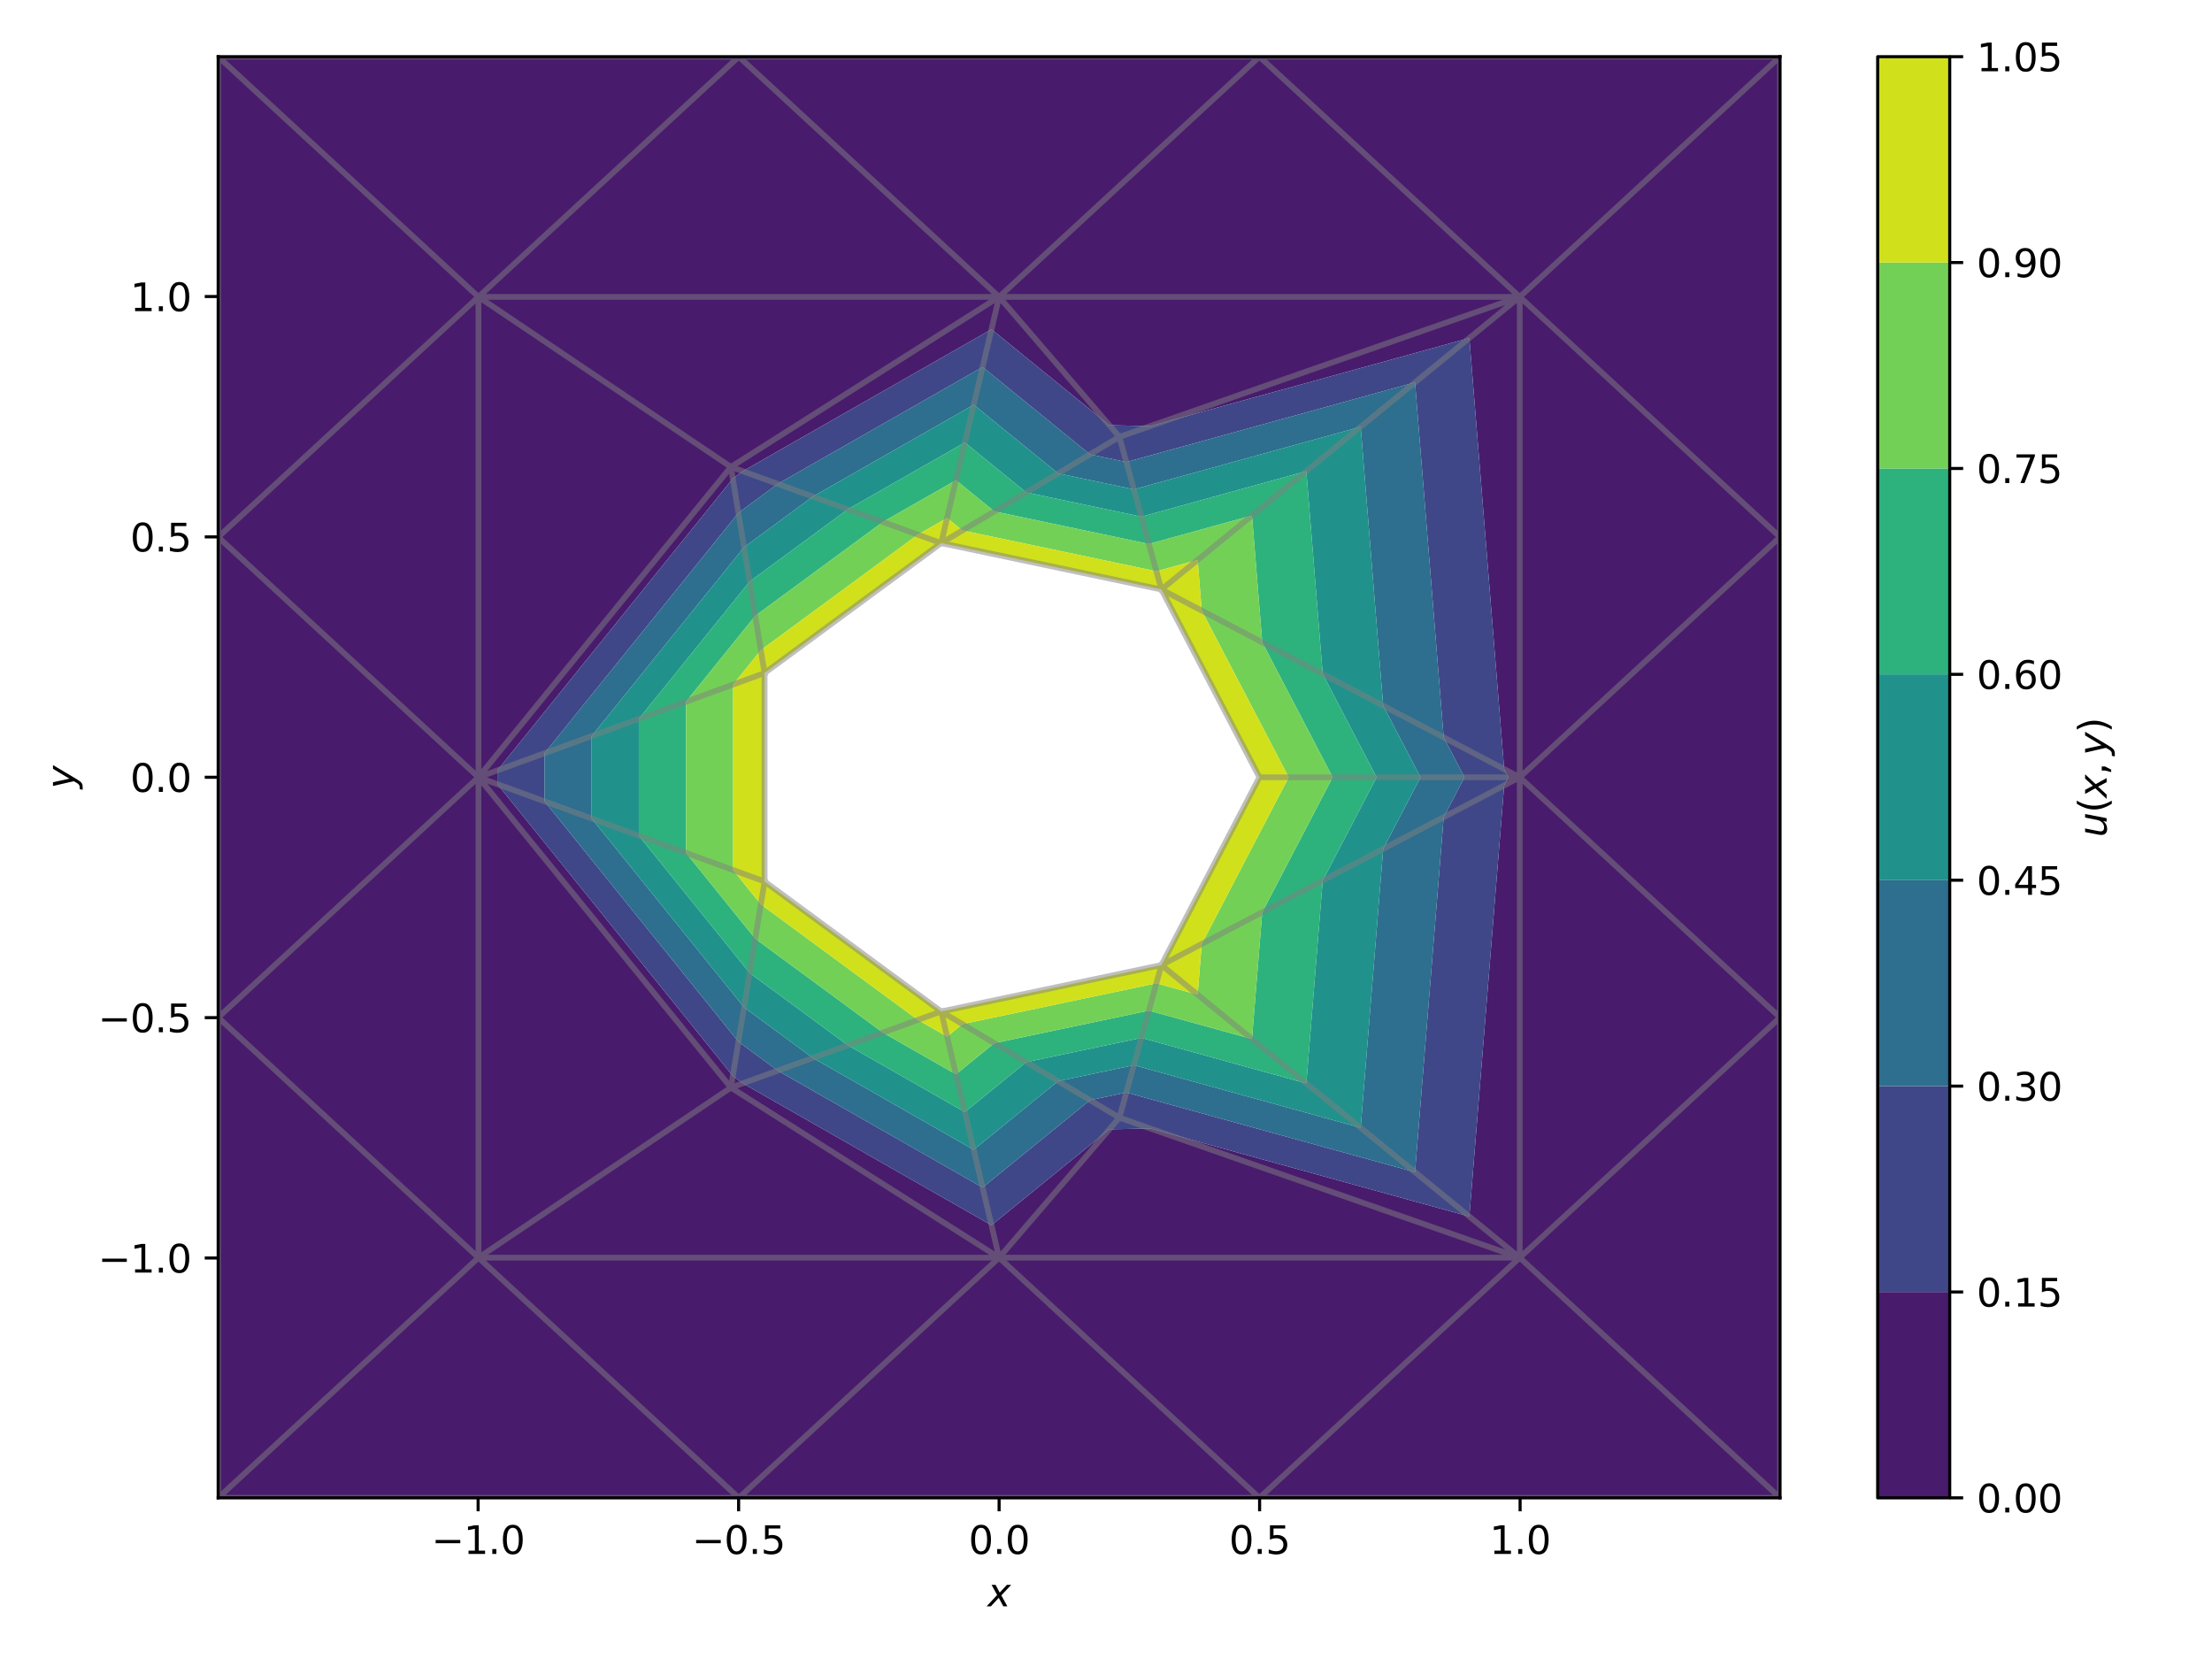 <?xml version="1.0" encoding="utf-8" standalone="no"?>
<!DOCTYPE svg PUBLIC "-//W3C//DTD SVG 1.1//EN"
  "http://www.w3.org/Graphics/SVG/1.1/DTD/svg11.dtd">
<svg xmlns:xlink="http://www.w3.org/1999/xlink" width="576pt" height="432pt" viewBox="0 0 576 432" xmlns="http://www.w3.org/2000/svg" version="1.1">
 <defs>
  <style type="text/css">*{stroke-linejoin: round; stroke-linecap: butt}</style>
 </defs>
 <g id="figure_1">
  <g id="patch_1">
   <path d="M 0 432 
L 576 432 
L 576 0 
L 0 0 
z
" style="fill: #ffffff"/>
  </g>
  <g id="axes_1">
   <g id="patch_2">
    <path d="M 56.81 390.04 
L 463.522 390.04 
L 463.522 14.76 
L 56.81 14.76 
z
" style="fill: #ffffff"/>
   </g>
   <g id="TriContourSet_1">
    <path d="M 56.81 390.04 
L 192.381 390.04 
L 327.951 390.04 
L 463.522 390.04 
L 463.522 264.947 
L 463.522 139.853 
L 463.522 14.76 
L 327.951 14.76 
L 192.381 14.76 
L 56.81 14.76 
L 56.81 139.853 
L 56.81 264.947 
z
M 129.5 200.613 
L 190.819 124.609 
L 193.404 122.707 
L 258.18 85.747 
L 288.885 110.729 
L 299.574 110.934 
L 382.618 88.019 
L 391.684 200.276 
L 392.792 202.4 
L 391.684 204.524 
L 382.618 316.781 
L 299.574 293.866 
L 288.885 294.071 
L 258.18 319.053 
L 193.404 282.093 
L 190.819 280.191 
L 129.5 204.187 
z
" clip-path="url(#p987f7357b2)" style="fill: #481b6d"/>
    <path d="M 129.5 204.187 
L 190.819 280.191 
L 193.404 282.093 
L 258.18 319.053 
L 288.885 294.071 
L 299.574 293.866 
L 382.618 316.781 
L 391.684 204.524 
L 392.792 202.4 
L 391.684 200.276 
L 382.618 88.019 
L 299.574 110.934 
L 288.885 110.729 
L 258.18 85.747 
L 193.404 122.707 
L 190.819 124.609 
L 129.5 200.613 
z
M 141.781 196.14 
L 192.279 133.548 
L 202.524 126.009 
L 255.869 95.572 
L 283.834 118.324 
L 293.295 120.317 
L 368.467 99.575 
L 375.933 192.021 
L 381.35 202.4 
L 375.933 212.779 
L 368.467 305.225 
L 293.295 284.483 
L 283.834 286.476 
L 255.869 309.228 
L 202.524 278.791 
L 192.279 271.252 
L 141.781 208.66 
z
" clip-path="url(#p987f7357b2)" style="fill: #3f4788"/>
    <path d="M 141.781 208.66 
L 192.279 271.252 
L 202.524 278.791 
L 255.869 309.228 
L 283.834 286.476 
L 293.295 284.483 
L 368.467 305.225 
L 375.933 212.779 
L 381.35 202.4 
L 375.933 192.021 
L 368.467 99.575 
L 293.295 120.317 
L 283.834 118.324 
L 255.869 95.572 
L 202.524 126.009 
L 192.279 133.548 
L 141.781 196.14 
z
M 154.062 191.666 
L 193.74 142.486 
L 211.644 129.312 
L 253.557 105.397 
L 275.53 123.274 
L 295.253 127.427 
L 354.316 111.13 
L 360.182 183.766 
L 369.907 202.4 
L 360.182 221.034 
L 354.316 293.67 
L 295.253 277.373 
L 275.53 281.526 
L 253.557 299.403 
L 211.644 275.488 
L 193.74 262.314 
L 154.062 213.134 
z
" clip-path="url(#p987f7357b2)" style="fill: #2e6e8e"/>
    <path d="M 154.062 213.134 
L 193.74 262.314 
L 211.644 275.488 
L 253.557 299.403 
L 275.53 281.526 
L 295.253 277.373 
L 354.316 293.67 
L 360.182 221.034 
L 369.907 202.4 
L 360.182 183.766 
L 354.316 111.13 
L 295.253 127.427 
L 275.53 123.274 
L 253.557 105.397 
L 211.644 129.312 
L 193.74 142.486 
L 154.062 191.666 
z
M 166.343 187.192 
L 195.2 151.425 
L 220.763 132.615 
L 251.246 115.222 
L 267.226 128.223 
L 297.21 134.538 
L 340.165 122.685 
L 344.431 175.512 
L 358.465 202.4 
L 344.431 229.288 
L 340.165 282.115 
L 297.21 270.262 
L 267.226 276.577 
L 251.246 289.578 
L 220.763 272.185 
L 195.2 253.375 
L 166.343 217.608 
z
" clip-path="url(#p987f7357b2)" style="fill: #21918c"/>
    <path d="M 166.343 217.608 
L 195.2 253.375 
L 220.763 272.185 
L 251.246 289.578 
L 267.226 276.577 
L 297.21 270.262 
L 340.165 282.115 
L 344.431 229.288 
L 358.465 202.4 
L 344.431 175.512 
L 340.165 122.685 
L 297.21 134.538 
L 267.226 128.223 
L 251.246 115.222 
L 220.763 132.615 
L 195.2 151.425 
L 166.343 187.192 
z
M 178.625 182.718 
L 196.66 160.364 
L 229.883 135.917 
L 248.935 125.047 
L 258.922 133.173 
L 299.167 141.648 
L 326.014 134.24 
L 328.681 167.257 
L 347.022 202.4 
L 328.681 237.543 
L 326.014 270.56 
L 299.167 263.152 
L 258.922 271.627 
L 248.935 279.753 
L 229.883 268.883 
L 196.66 244.436 
L 178.625 222.082 
z
" clip-path="url(#p987f7357b2)" style="fill: #2db27d"/>
    <path d="M 178.625 222.082 
L 196.66 244.436 
L 229.883 268.883 
L 248.935 279.753 
L 258.922 271.627 
L 299.167 263.152 
L 326.014 270.56 
L 328.681 237.543 
L 347.022 202.4 
L 328.681 167.257 
L 326.014 134.24 
L 299.167 141.648 
L 258.922 133.173 
L 248.935 125.047 
L 229.883 135.917 
L 196.66 160.364 
L 178.625 182.718 
z
M 190.906 178.245 
L 198.12 169.303 
L 239.003 139.22 
L 246.623 134.872 
L 250.618 138.122 
L 301.125 148.759 
L 311.863 145.796 
L 312.93 159.002 
L 335.58 202.4 
L 312.93 245.798 
L 311.863 259.004 
L 301.125 256.041 
L 250.618 266.678 
L 246.623 269.928 
L 239.003 265.58 
L 198.12 235.497 
L 190.906 226.555 
z
" clip-path="url(#p987f7357b2)" style="fill: #73d056"/>
    <path d="M 199.094 229.538 
L 199.094 175.262 
L 245.082 141.422 
L 302.429 153.499 
L 327.951 202.4 
L 302.429 251.301 
L 245.082 263.378 
z
M 190.906 226.555 
L 198.12 235.497 
L 239.003 265.58 
L 246.623 269.928 
L 250.618 266.678 
L 301.125 256.041 
L 311.863 259.004 
L 312.93 245.798 
L 335.58 202.4 
L 312.93 159.002 
L 311.863 145.796 
L 301.125 148.759 
L 250.618 138.122 
L 246.623 134.872 
L 239.003 139.22 
L 198.12 169.303 
L 190.906 178.245 
z
" clip-path="url(#p987f7357b2)" style="fill: #d0e11c"/>
   </g>
   <g id="line2d_1">
    <path d="M 56.81 390.04 
L 124.595 327.493 
M 463.522 390.04 
L 395.737 327.493 
M 56.81 14.76 
L 124.595 77.307 
M 463.522 14.76 
L 395.737 77.307 
M 260.166 327.493 
L 124.595 327.493 
M 260.166 327.493 
L 395.737 327.493 
M 395.737 202.4 
L 395.737 327.493 
M 395.737 202.4 
L 395.737 77.307 
M 395.737 202.4 
L 327.951 202.4 
M 260.166 77.307 
L 395.737 77.307 
M 260.166 77.307 
L 124.595 77.307 
M 124.595 202.4 
L 124.595 327.493 
M 124.595 202.4 
L 124.595 77.307 
M 302.429 153.499 
L 395.737 77.307 
M 302.429 153.499 
L 327.951 202.4 
M 302.429 153.499 
L 395.737 202.4 
M 245.082 141.422 
L 260.166 77.307 
M 245.082 141.422 
L 302.429 153.499 
M 199.094 175.262 
L 124.595 202.4 
M 199.094 175.262 
L 245.082 141.422 
M 199.094 229.538 
L 124.595 202.4 
M 199.094 229.538 
L 199.094 175.262 
M 245.082 263.378 
L 260.166 327.493 
M 245.082 263.378 
L 199.094 229.538 
M 302.429 251.301 
L 395.737 327.493 
M 302.429 251.301 
L 327.951 202.4 
M 302.429 251.301 
L 395.737 202.4 
M 302.429 251.301 
L 245.082 263.378 
M 192.381 390.04 
L 124.595 327.493 
M 192.381 390.04 
L 56.81 390.04 
M 192.381 390.04 
L 260.166 327.493 
M 327.951 390.04 
L 395.737 327.493 
M 327.951 390.04 
L 463.522 390.04 
M 327.951 390.04 
L 260.166 327.493 
M 327.951 390.04 
L 192.381 390.04 
M 56.81 139.853 
L 124.595 77.307 
M 56.81 139.853 
L 56.81 14.76 
M 56.81 139.853 
L 124.595 202.4 
M 56.81 264.947 
L 124.595 327.493 
M 56.81 264.947 
L 56.81 390.04 
M 56.81 264.947 
L 124.595 202.4 
M 56.81 264.947 
L 56.81 139.853 
M 463.522 264.947 
L 395.737 327.493 
M 463.522 264.947 
L 463.522 390.04 
M 463.522 264.947 
L 395.737 202.4 
M 463.522 139.853 
L 395.737 77.307 
M 463.522 139.853 
L 463.522 14.76 
M 463.522 139.853 
L 395.737 202.4 
M 463.522 139.853 
L 463.522 264.947 
M 327.951 14.76 
L 395.737 77.307 
M 327.951 14.76 
L 463.522 14.76 
M 327.951 14.76 
L 260.166 77.307 
M 192.381 14.76 
L 124.595 77.307 
M 192.381 14.76 
L 56.81 14.76 
M 192.381 14.76 
L 260.166 77.307 
M 192.381 14.76 
L 327.951 14.76 
M 190.327 121.592 
L 124.595 77.307 
M 190.327 121.592 
L 260.166 77.307 
M 190.327 121.592 
L 124.595 202.4 
M 190.327 121.592 
L 245.082 141.422 
M 190.327 121.592 
L 199.094 175.262 
M 190.327 283.208 
L 124.595 327.493 
M 190.327 283.208 
L 260.166 327.493 
M 190.327 283.208 
L 124.595 202.4 
M 190.327 283.208 
L 199.094 229.538 
M 190.327 283.208 
L 245.082 263.378 
M 291.49 113.761 
L 395.737 77.307 
M 291.49 113.761 
L 260.166 77.307 
M 291.49 113.761 
L 302.429 153.499 
M 291.49 113.761 
L 245.082 141.422 
M 291.49 291.039 
L 395.737 327.493 
M 291.49 291.039 
L 260.166 327.493 
M 291.49 291.039 
L 245.082 263.378 
M 291.49 291.039 
L 302.429 251.301 
L 302.429 251.301 
" clip-path="url(#p987f7357b2)" style="fill: none; stroke: #808080; stroke-opacity: 0.5; stroke-width: 1.5; stroke-linecap: square"/>
   </g>
   <g id="matplotlib.axis_1">
    <g id="xtick_1">
     <g id="line2d_2">
      <defs>
       <path id="mb595615d61" d="M 0 0 
L 0 3.5 
" style="stroke: #000000; stroke-width: 0.8"/>
      </defs>
      <g>
       <use xlink:href="#mb595615d61" x="124.501" y="390.04" style="stroke: #000000; stroke-width: 0.8"/>
      </g>
     </g>
     <g id="text_1">
      <!-- −1.0 -->
      <g transform="translate(112.36 404.638) scale(0.1 -0.1)">
       <defs>
        <path id="DejaVuSans-2212" d="M 678 2272 
L 4684 2272 
L 4684 1741 
L 678 1741 
L 678 2272 
z
" transform="scale(0.016)"/>
        <path id="DejaVuSans-31" d="M 794 531 
L 1825 531 
L 1825 4091 
L 703 3866 
L 703 4441 
L 1819 4666 
L 2450 4666 
L 2450 531 
L 3481 531 
L 3481 0 
L 794 0 
L 794 531 
z
" transform="scale(0.016)"/>
        <path id="DejaVuSans-2e" d="M 684 794 
L 1344 794 
L 1344 0 
L 684 0 
L 684 794 
z
" transform="scale(0.016)"/>
        <path id="DejaVuSans-30" d="M 2034 4250 
Q 1547 4250 1301 3770 
Q 1056 3291 1056 2328 
Q 1056 1369 1301 889 
Q 1547 409 2034 409 
Q 2525 409 2770 889 
Q 3016 1369 3016 2328 
Q 3016 3291 2770 3770 
Q 2525 4250 2034 4250 
z
M 2034 4750 
Q 2819 4750 3233 4129 
Q 3647 3509 3647 2328 
Q 3647 1150 3233 529 
Q 2819 -91 2034 -91 
Q 1250 -91 836 529 
Q 422 1150 422 2328 
Q 422 3509 836 4129 
Q 1250 4750 2034 4750 
z
" transform="scale(0.016)"/>
       </defs>
       <use xlink:href="#DejaVuSans-2212"/>
       <use xlink:href="#DejaVuSans-31" x="83.789"/>
       <use xlink:href="#DejaVuSans-2e" x="147.412"/>
       <use xlink:href="#DejaVuSans-30" x="179.199"/>
      </g>
     </g>
    </g>
    <g id="xtick_2">
     <g id="line2d_3">
      <g>
       <use xlink:href="#mb595615d61" x="192.334" y="390.04" style="stroke: #000000; stroke-width: 0.8"/>
      </g>
     </g>
     <g id="text_2">
      <!-- −0.5 -->
      <g transform="translate(180.192 404.638) scale(0.1 -0.1)">
       <defs>
        <path id="DejaVuSans-35" d="M 691 4666 
L 3169 4666 
L 3169 4134 
L 1269 4134 
L 1269 2991 
Q 1406 3038 1543 3061 
Q 1681 3084 1819 3084 
Q 2600 3084 3056 2656 
Q 3513 2228 3513 1497 
Q 3513 744 3044 326 
Q 2575 -91 1722 -91 
Q 1428 -91 1123 -41 
Q 819 9 494 109 
L 494 744 
Q 775 591 1075 516 
Q 1375 441 1709 441 
Q 2250 441 2565 725 
Q 2881 1009 2881 1497 
Q 2881 1984 2565 2268 
Q 2250 2553 1709 2553 
Q 1456 2553 1204 2497 
Q 953 2441 691 2322 
L 691 4666 
z
" transform="scale(0.016)"/>
       </defs>
       <use xlink:href="#DejaVuSans-2212"/>
       <use xlink:href="#DejaVuSans-30" x="83.789"/>
       <use xlink:href="#DejaVuSans-2e" x="147.412"/>
       <use xlink:href="#DejaVuSans-35" x="179.199"/>
      </g>
     </g>
    </g>
    <g id="xtick_3">
     <g id="line2d_4">
      <g>
       <use xlink:href="#mb595615d61" x="260.166" y="390.04" style="stroke: #000000; stroke-width: 0.8"/>
      </g>
     </g>
     <g id="text_3">
      <!-- 0.0 -->
      <g transform="translate(252.214 404.638) scale(0.1 -0.1)">
       <use xlink:href="#DejaVuSans-30"/>
       <use xlink:href="#DejaVuSans-2e" x="63.623"/>
       <use xlink:href="#DejaVuSans-30" x="95.41"/>
      </g>
     </g>
    </g>
    <g id="xtick_4">
     <g id="line2d_5">
      <g>
       <use xlink:href="#mb595615d61" x="327.998" y="390.04" style="stroke: #000000; stroke-width: 0.8"/>
      </g>
     </g>
     <g id="text_4">
      <!-- 0.5 -->
      <g transform="translate(320.047 404.638) scale(0.1 -0.1)">
       <use xlink:href="#DejaVuSans-30"/>
       <use xlink:href="#DejaVuSans-2e" x="63.623"/>
       <use xlink:href="#DejaVuSans-35" x="95.41"/>
      </g>
     </g>
    </g>
    <g id="xtick_5">
     <g id="line2d_6">
      <g>
       <use xlink:href="#mb595615d61" x="395.831" y="390.04" style="stroke: #000000; stroke-width: 0.8"/>
      </g>
     </g>
     <g id="text_5">
      <!-- 1.0 -->
      <g transform="translate(387.879 404.638) scale(0.1 -0.1)">
       <use xlink:href="#DejaVuSans-31"/>
       <use xlink:href="#DejaVuSans-2e" x="63.623"/>
       <use xlink:href="#DejaVuSans-30" x="95.41"/>
      </g>
     </g>
    </g>
    <g id="text_6">
     <!-- $x$ -->
     <g transform="translate(257.166 418.317) scale(0.1 -0.1)">
      <defs>
       <path id="DejaVuSans-Oblique-78" d="M 3841 3500 
L 2234 1784 
L 3219 0 
L 2559 0 
L 1819 1388 
L 531 0 
L -166 0 
L 1556 1844 
L 641 3500 
L 1300 3500 
L 1972 2234 
L 3144 3500 
L 3841 3500 
z
" transform="scale(0.016)"/>
      </defs>
      <use xlink:href="#DejaVuSans-Oblique-78" transform="translate(0 0.312)"/>
     </g>
    </g>
   </g>
   <g id="matplotlib.axis_2">
    <g id="ytick_1">
     <g id="line2d_7">
      <defs>
       <path id="m6d86782090" d="M 0 0 
L -3.5 0 
" style="stroke: #000000; stroke-width: 0.8"/>
      </defs>
      <g>
       <use xlink:href="#m6d86782090" x="56.81" y="327.58" style="stroke: #000000; stroke-width: 0.8"/>
      </g>
     </g>
     <g id="text_7">
      <!-- −1.0 -->
      <g transform="translate(25.527 331.379) scale(0.1 -0.1)">
       <use xlink:href="#DejaVuSans-2212"/>
       <use xlink:href="#DejaVuSans-31" x="83.789"/>
       <use xlink:href="#DejaVuSans-2e" x="147.412"/>
       <use xlink:href="#DejaVuSans-30" x="179.199"/>
      </g>
     </g>
    </g>
    <g id="ytick_2">
     <g id="line2d_8">
      <g>
       <use xlink:href="#m6d86782090" x="56.81" y="264.99" style="stroke: #000000; stroke-width: 0.8"/>
      </g>
     </g>
     <g id="text_8">
      <!-- −0.5 -->
      <g transform="translate(25.527 268.789) scale(0.1 -0.1)">
       <use xlink:href="#DejaVuSans-2212"/>
       <use xlink:href="#DejaVuSans-30" x="83.789"/>
       <use xlink:href="#DejaVuSans-2e" x="147.412"/>
       <use xlink:href="#DejaVuSans-35" x="179.199"/>
      </g>
     </g>
    </g>
    <g id="ytick_3">
     <g id="line2d_9">
      <g>
       <use xlink:href="#m6d86782090" x="56.81" y="202.4" style="stroke: #000000; stroke-width: 0.8"/>
      </g>
     </g>
     <g id="text_9">
      <!-- 0.0 -->
      <g transform="translate(33.907 206.199) scale(0.1 -0.1)">
       <use xlink:href="#DejaVuSans-30"/>
       <use xlink:href="#DejaVuSans-2e" x="63.623"/>
       <use xlink:href="#DejaVuSans-30" x="95.41"/>
      </g>
     </g>
    </g>
    <g id="ytick_4">
     <g id="line2d_10">
      <g>
       <use xlink:href="#m6d86782090" x="56.81" y="139.81" style="stroke: #000000; stroke-width: 0.8"/>
      </g>
     </g>
     <g id="text_10">
      <!-- 0.5 -->
      <g transform="translate(33.907 143.609) scale(0.1 -0.1)">
       <use xlink:href="#DejaVuSans-30"/>
       <use xlink:href="#DejaVuSans-2e" x="63.623"/>
       <use xlink:href="#DejaVuSans-35" x="95.41"/>
      </g>
     </g>
    </g>
    <g id="ytick_5">
     <g id="line2d_11">
      <g>
       <use xlink:href="#m6d86782090" x="56.81" y="77.22" style="stroke: #000000; stroke-width: 0.8"/>
      </g>
     </g>
     <g id="text_11">
      <!-- 1.0 -->
      <g transform="translate(33.907 81.019) scale(0.1 -0.1)">
       <use xlink:href="#DejaVuSans-31"/>
       <use xlink:href="#DejaVuSans-2e" x="63.623"/>
       <use xlink:href="#DejaVuSans-30" x="95.41"/>
      </g>
     </g>
    </g>
    <g id="text_12">
     <!-- $y$ -->
     <g transform="translate(19.427 205.4) rotate(-90) scale(0.1 -0.1)">
      <defs>
       <path id="DejaVuSans-Oblique-79" d="M 1588 -325 
Q 1188 -997 936 -1164 
Q 684 -1331 294 -1331 
L -159 -1331 
L -63 -850 
L 269 -850 
Q 509 -850 678 -719 
Q 847 -588 1056 -206 
L 1234 128 
L 459 3500 
L 1069 3500 
L 1650 819 
L 3256 3500 
L 3859 3500 
L 1588 -325 
z
" transform="scale(0.016)"/>
      </defs>
      <use xlink:href="#DejaVuSans-Oblique-79" transform="translate(0 0.312)"/>
     </g>
    </g>
   </g>
   <g id="line2d_12"/>
   <g id="patch_3">
    <path d="M 56.81 390.04 
L 56.81 14.76 
" style="fill: none; stroke: #000000; stroke-width: 0.8; stroke-linejoin: miter; stroke-linecap: square"/>
   </g>
   <g id="patch_4">
    <path d="M 463.522 390.04 
L 463.522 14.76 
" style="fill: none; stroke: #000000; stroke-width: 0.8; stroke-linejoin: miter; stroke-linecap: square"/>
   </g>
   <g id="patch_5">
    <path d="M 56.81 390.04 
L 463.522 390.04 
" style="fill: none; stroke: #000000; stroke-width: 0.8; stroke-linejoin: miter; stroke-linecap: square"/>
   </g>
   <g id="patch_6">
    <path d="M 56.81 14.76 
L 463.522 14.76 
" style="fill: none; stroke: #000000; stroke-width: 0.8; stroke-linejoin: miter; stroke-linecap: square"/>
   </g>
  </g>
  <g id="axes_2">
   <g id="patch_7">
    <path d="M 488.942 390.04 
L 507.705 390.04 
L 507.705 14.76 
L 488.942 14.76 
z
" style="fill: #ffffff"/>
   </g>
   <g id="QuadMesh_1">
    <path d="M 488.942 390.04 
L 507.705 390.04 
L 507.705 336.429 
L 488.942 336.429 
L 488.942 390.04 
" clip-path="url(#pb4210bbb33)" style="fill: #481b6d"/>
    <path d="M 488.942 336.429 
L 507.705 336.429 
L 507.705 282.817 
L 488.942 282.817 
L 488.942 336.429 
" clip-path="url(#pb4210bbb33)" style="fill: #3f4788"/>
    <path d="M 488.942 282.817 
L 507.705 282.817 
L 507.705 229.206 
L 488.942 229.206 
L 488.942 282.817 
" clip-path="url(#pb4210bbb33)" style="fill: #2e6e8e"/>
    <path d="M 488.942 229.206 
L 507.705 229.206 
L 507.705 175.594 
L 488.942 175.594 
L 488.942 229.206 
" clip-path="url(#pb4210bbb33)" style="fill: #21918c"/>
    <path d="M 488.942 175.594 
L 507.705 175.594 
L 507.705 121.983 
L 488.942 121.983 
L 488.942 175.594 
" clip-path="url(#pb4210bbb33)" style="fill: #2db27d"/>
    <path d="M 488.942 121.983 
L 507.705 121.983 
L 507.705 68.371 
L 488.942 68.371 
L 488.942 121.983 
" clip-path="url(#pb4210bbb33)" style="fill: #73d056"/>
    <path d="M 488.942 68.371 
L 507.705 68.371 
L 507.705 14.76 
L 488.942 14.76 
L 488.942 68.371 
" clip-path="url(#pb4210bbb33)" style="fill: #d0e11c"/>
   </g>
   <g id="matplotlib.axis_3"/>
   <g id="matplotlib.axis_4">
    <g id="ytick_6">
     <g id="line2d_13">
      <defs>
       <path id="mebc9afbeca" d="M 0 0 
L 3.5 0 
" style="stroke: #000000; stroke-width: 0.8"/>
      </defs>
      <g>
       <use xlink:href="#mebc9afbeca" x="507.705" y="390.04" style="stroke: #000000; stroke-width: 0.8"/>
      </g>
     </g>
     <g id="text_13">
      <!-- 0.00 -->
      <g transform="translate(514.706 393.839) scale(0.1 -0.1)">
       <use xlink:href="#DejaVuSans-30"/>
       <use xlink:href="#DejaVuSans-2e" x="63.623"/>
       <use xlink:href="#DejaVuSans-30" x="95.41"/>
       <use xlink:href="#DejaVuSans-30" x="159.033"/>
      </g>
     </g>
    </g>
    <g id="ytick_7">
     <g id="line2d_14">
      <g>
       <use xlink:href="#mebc9afbeca" x="507.705" y="336.429" style="stroke: #000000; stroke-width: 0.8"/>
      </g>
     </g>
     <g id="text_14">
      <!-- 0.15 -->
      <g transform="translate(514.706 340.228) scale(0.1 -0.1)">
       <use xlink:href="#DejaVuSans-30"/>
       <use xlink:href="#DejaVuSans-2e" x="63.623"/>
       <use xlink:href="#DejaVuSans-31" x="95.41"/>
       <use xlink:href="#DejaVuSans-35" x="159.033"/>
      </g>
     </g>
    </g>
    <g id="ytick_8">
     <g id="line2d_15">
      <g>
       <use xlink:href="#mebc9afbeca" x="507.705" y="282.817" style="stroke: #000000; stroke-width: 0.8"/>
      </g>
     </g>
     <g id="text_15">
      <!-- 0.30 -->
      <g transform="translate(514.706 286.616) scale(0.1 -0.1)">
       <defs>
        <path id="DejaVuSans-33" d="M 2597 2516 
Q 3050 2419 3304 2112 
Q 3559 1806 3559 1356 
Q 3559 666 3084 287 
Q 2609 -91 1734 -91 
Q 1441 -91 1130 -33 
Q 819 25 488 141 
L 488 750 
Q 750 597 1062 519 
Q 1375 441 1716 441 
Q 2309 441 2620 675 
Q 2931 909 2931 1356 
Q 2931 1769 2642 2001 
Q 2353 2234 1838 2234 
L 1294 2234 
L 1294 2753 
L 1863 2753 
Q 2328 2753 2575 2939 
Q 2822 3125 2822 3475 
Q 2822 3834 2567 4026 
Q 2313 4219 1838 4219 
Q 1578 4219 1281 4162 
Q 984 4106 628 3988 
L 628 4550 
Q 988 4650 1302 4700 
Q 1616 4750 1894 4750 
Q 2613 4750 3031 4423 
Q 3450 4097 3450 3541 
Q 3450 3153 3228 2886 
Q 3006 2619 2597 2516 
z
" transform="scale(0.016)"/>
       </defs>
       <use xlink:href="#DejaVuSans-30"/>
       <use xlink:href="#DejaVuSans-2e" x="63.623"/>
       <use xlink:href="#DejaVuSans-33" x="95.41"/>
       <use xlink:href="#DejaVuSans-30" x="159.033"/>
      </g>
     </g>
    </g>
    <g id="ytick_9">
     <g id="line2d_16">
      <g>
       <use xlink:href="#mebc9afbeca" x="507.705" y="229.206" style="stroke: #000000; stroke-width: 0.8"/>
      </g>
     </g>
     <g id="text_16">
      <!-- 0.45 -->
      <g transform="translate(514.706 233.005) scale(0.1 -0.1)">
       <defs>
        <path id="DejaVuSans-34" d="M 2419 4116 
L 825 1625 
L 2419 1625 
L 2419 4116 
z
M 2253 4666 
L 3047 4666 
L 3047 1625 
L 3713 1625 
L 3713 1100 
L 3047 1100 
L 3047 0 
L 2419 0 
L 2419 1100 
L 313 1100 
L 313 1709 
L 2253 4666 
z
" transform="scale(0.016)"/>
       </defs>
       <use xlink:href="#DejaVuSans-30"/>
       <use xlink:href="#DejaVuSans-2e" x="63.623"/>
       <use xlink:href="#DejaVuSans-34" x="95.41"/>
       <use xlink:href="#DejaVuSans-35" x="159.033"/>
      </g>
     </g>
    </g>
    <g id="ytick_10">
     <g id="line2d_17">
      <g>
       <use xlink:href="#mebc9afbeca" x="507.705" y="175.594" style="stroke: #000000; stroke-width: 0.8"/>
      </g>
     </g>
     <g id="text_17">
      <!-- 0.60 -->
      <g transform="translate(514.706 179.394) scale(0.1 -0.1)">
       <defs>
        <path id="DejaVuSans-36" d="M 2113 2584 
Q 1688 2584 1439 2293 
Q 1191 2003 1191 1497 
Q 1191 994 1439 701 
Q 1688 409 2113 409 
Q 2538 409 2786 701 
Q 3034 994 3034 1497 
Q 3034 2003 2786 2293 
Q 2538 2584 2113 2584 
z
M 3366 4563 
L 3366 3988 
Q 3128 4100 2886 4159 
Q 2644 4219 2406 4219 
Q 1781 4219 1451 3797 
Q 1122 3375 1075 2522 
Q 1259 2794 1537 2939 
Q 1816 3084 2150 3084 
Q 2853 3084 3261 2657 
Q 3669 2231 3669 1497 
Q 3669 778 3244 343 
Q 2819 -91 2113 -91 
Q 1303 -91 875 529 
Q 447 1150 447 2328 
Q 447 3434 972 4092 
Q 1497 4750 2381 4750 
Q 2619 4750 2861 4703 
Q 3103 4656 3366 4563 
z
" transform="scale(0.016)"/>
       </defs>
       <use xlink:href="#DejaVuSans-30"/>
       <use xlink:href="#DejaVuSans-2e" x="63.623"/>
       <use xlink:href="#DejaVuSans-36" x="95.41"/>
       <use xlink:href="#DejaVuSans-30" x="159.033"/>
      </g>
     </g>
    </g>
    <g id="ytick_11">
     <g id="line2d_18">
      <g>
       <use xlink:href="#mebc9afbeca" x="507.705" y="121.983" style="stroke: #000000; stroke-width: 0.8"/>
      </g>
     </g>
     <g id="text_18">
      <!-- 0.75 -->
      <g transform="translate(514.706 125.782) scale(0.1 -0.1)">
       <defs>
        <path id="DejaVuSans-37" d="M 525 4666 
L 3525 4666 
L 3525 4397 
L 1831 0 
L 1172 0 
L 2766 4134 
L 525 4134 
L 525 4666 
z
" transform="scale(0.016)"/>
       </defs>
       <use xlink:href="#DejaVuSans-30"/>
       <use xlink:href="#DejaVuSans-2e" x="63.623"/>
       <use xlink:href="#DejaVuSans-37" x="95.41"/>
       <use xlink:href="#DejaVuSans-35" x="159.033"/>
      </g>
     </g>
    </g>
    <g id="ytick_12">
     <g id="line2d_19">
      <g>
       <use xlink:href="#mebc9afbeca" x="507.705" y="68.371" style="stroke: #000000; stroke-width: 0.8"/>
      </g>
     </g>
     <g id="text_19">
      <!-- 0.90 -->
      <g transform="translate(514.706 72.171) scale(0.1 -0.1)">
       <defs>
        <path id="DejaVuSans-39" d="M 703 97 
L 703 672 
Q 941 559 1184 500 
Q 1428 441 1663 441 
Q 2288 441 2617 861 
Q 2947 1281 2994 2138 
Q 2813 1869 2534 1725 
Q 2256 1581 1919 1581 
Q 1219 1581 811 2004 
Q 403 2428 403 3163 
Q 403 3881 828 4315 
Q 1253 4750 1959 4750 
Q 2769 4750 3195 4129 
Q 3622 3509 3622 2328 
Q 3622 1225 3098 567 
Q 2575 -91 1691 -91 
Q 1453 -91 1209 -44 
Q 966 3 703 97 
z
M 1959 2075 
Q 2384 2075 2632 2365 
Q 2881 2656 2881 3163 
Q 2881 3666 2632 3958 
Q 2384 4250 1959 4250 
Q 1534 4250 1286 3958 
Q 1038 3666 1038 3163 
Q 1038 2656 1286 2365 
Q 1534 2075 1959 2075 
z
" transform="scale(0.016)"/>
       </defs>
       <use xlink:href="#DejaVuSans-30"/>
       <use xlink:href="#DejaVuSans-2e" x="63.623"/>
       <use xlink:href="#DejaVuSans-39" x="95.41"/>
       <use xlink:href="#DejaVuSans-30" x="159.033"/>
      </g>
     </g>
    </g>
    <g id="ytick_13">
     <g id="line2d_20">
      <g>
       <use xlink:href="#mebc9afbeca" x="507.705" y="14.76" style="stroke: #000000; stroke-width: 0.8"/>
      </g>
     </g>
     <g id="text_20">
      <!-- 1.05 -->
      <g transform="translate(514.706 18.559) scale(0.1 -0.1)">
       <use xlink:href="#DejaVuSans-31"/>
       <use xlink:href="#DejaVuSans-2e" x="63.623"/>
       <use xlink:href="#DejaVuSans-30" x="95.41"/>
       <use xlink:href="#DejaVuSans-35" x="159.033"/>
      </g>
     </g>
    </g>
    <g id="text_21">
     <!-- $u(x, y)$ -->
     <g transform="translate(548.571 218) rotate(-90) scale(0.1 -0.1)">
      <defs>
       <path id="DejaVuSans-Oblique-75" d="M 428 1388 
L 838 3500 
L 1416 3500 
L 1006 1409 
Q 975 1256 961 1147 
Q 947 1038 947 966 
Q 947 700 1109 554 
Q 1272 409 1569 409 
Q 2031 409 2368 721 
Q 2706 1034 2809 1563 
L 3194 3500 
L 3769 3500 
L 3091 0 
L 2516 0 
L 2631 550 
Q 2388 244 2052 76 
Q 1716 -91 1338 -91 
Q 878 -91 622 161 
Q 366 413 366 863 
Q 366 956 381 1097 
Q 397 1238 428 1388 
z
" transform="scale(0.016)"/>
       <path id="DejaVuSans-28" d="M 1984 4856 
Q 1566 4138 1362 3434 
Q 1159 2731 1159 2009 
Q 1159 1288 1364 580 
Q 1569 -128 1984 -844 
L 1484 -844 
Q 1016 -109 783 600 
Q 550 1309 550 2009 
Q 550 2706 781 3412 
Q 1013 4119 1484 4856 
L 1984 4856 
z
" transform="scale(0.016)"/>
       <path id="DejaVuSans-2c" d="M 750 794 
L 1409 794 
L 1409 256 
L 897 -744 
L 494 -744 
L 750 256 
L 750 794 
z
" transform="scale(0.016)"/>
       <path id="DejaVuSans-29" d="M 513 4856 
L 1013 4856 
Q 1481 4119 1714 3412 
Q 1947 2706 1947 2009 
Q 1947 1309 1714 600 
Q 1481 -109 1013 -844 
L 513 -844 
Q 928 -128 1133 580 
Q 1338 1288 1338 2009 
Q 1338 2731 1133 3434 
Q 928 4138 513 4856 
z
" transform="scale(0.016)"/>
      </defs>
      <use xlink:href="#DejaVuSans-Oblique-75" transform="translate(0 0.125)"/>
      <use xlink:href="#DejaVuSans-28" transform="translate(63.379 0.125)"/>
      <use xlink:href="#DejaVuSans-Oblique-78" transform="translate(102.393 0.125)"/>
      <use xlink:href="#DejaVuSans-2c" transform="translate(161.572 0.125)"/>
      <use xlink:href="#DejaVuSans-Oblique-79" transform="translate(212.842 0.125)"/>
      <use xlink:href="#DejaVuSans-29" transform="translate(272.021 0.125)"/>
     </g>
    </g>
   </g>
   <g id="LineCollection_1"/>
   <g id="patch_8">
    <path d="M 488.942 390.04 
L 498.324 390.04 
L 507.705 390.04 
L 507.705 14.76 
L 498.324 14.76 
L 488.942 14.76 
L 488.942 390.04 
z
" style="fill: none; stroke: #000000; stroke-width: 0.8; stroke-linejoin: miter; stroke-linecap: square"/>
   </g>
  </g>
 </g>
 <defs>
  <clipPath id="p987f7357b2">
   <rect x="56.81" y="14.76" width="406.712" height="375.28"/>
  </clipPath>
  <clipPath id="pb4210bbb33">
   <rect x="488.942" y="14.76" width="18.764" height="375.28"/>
  </clipPath>
 </defs>
</svg>
